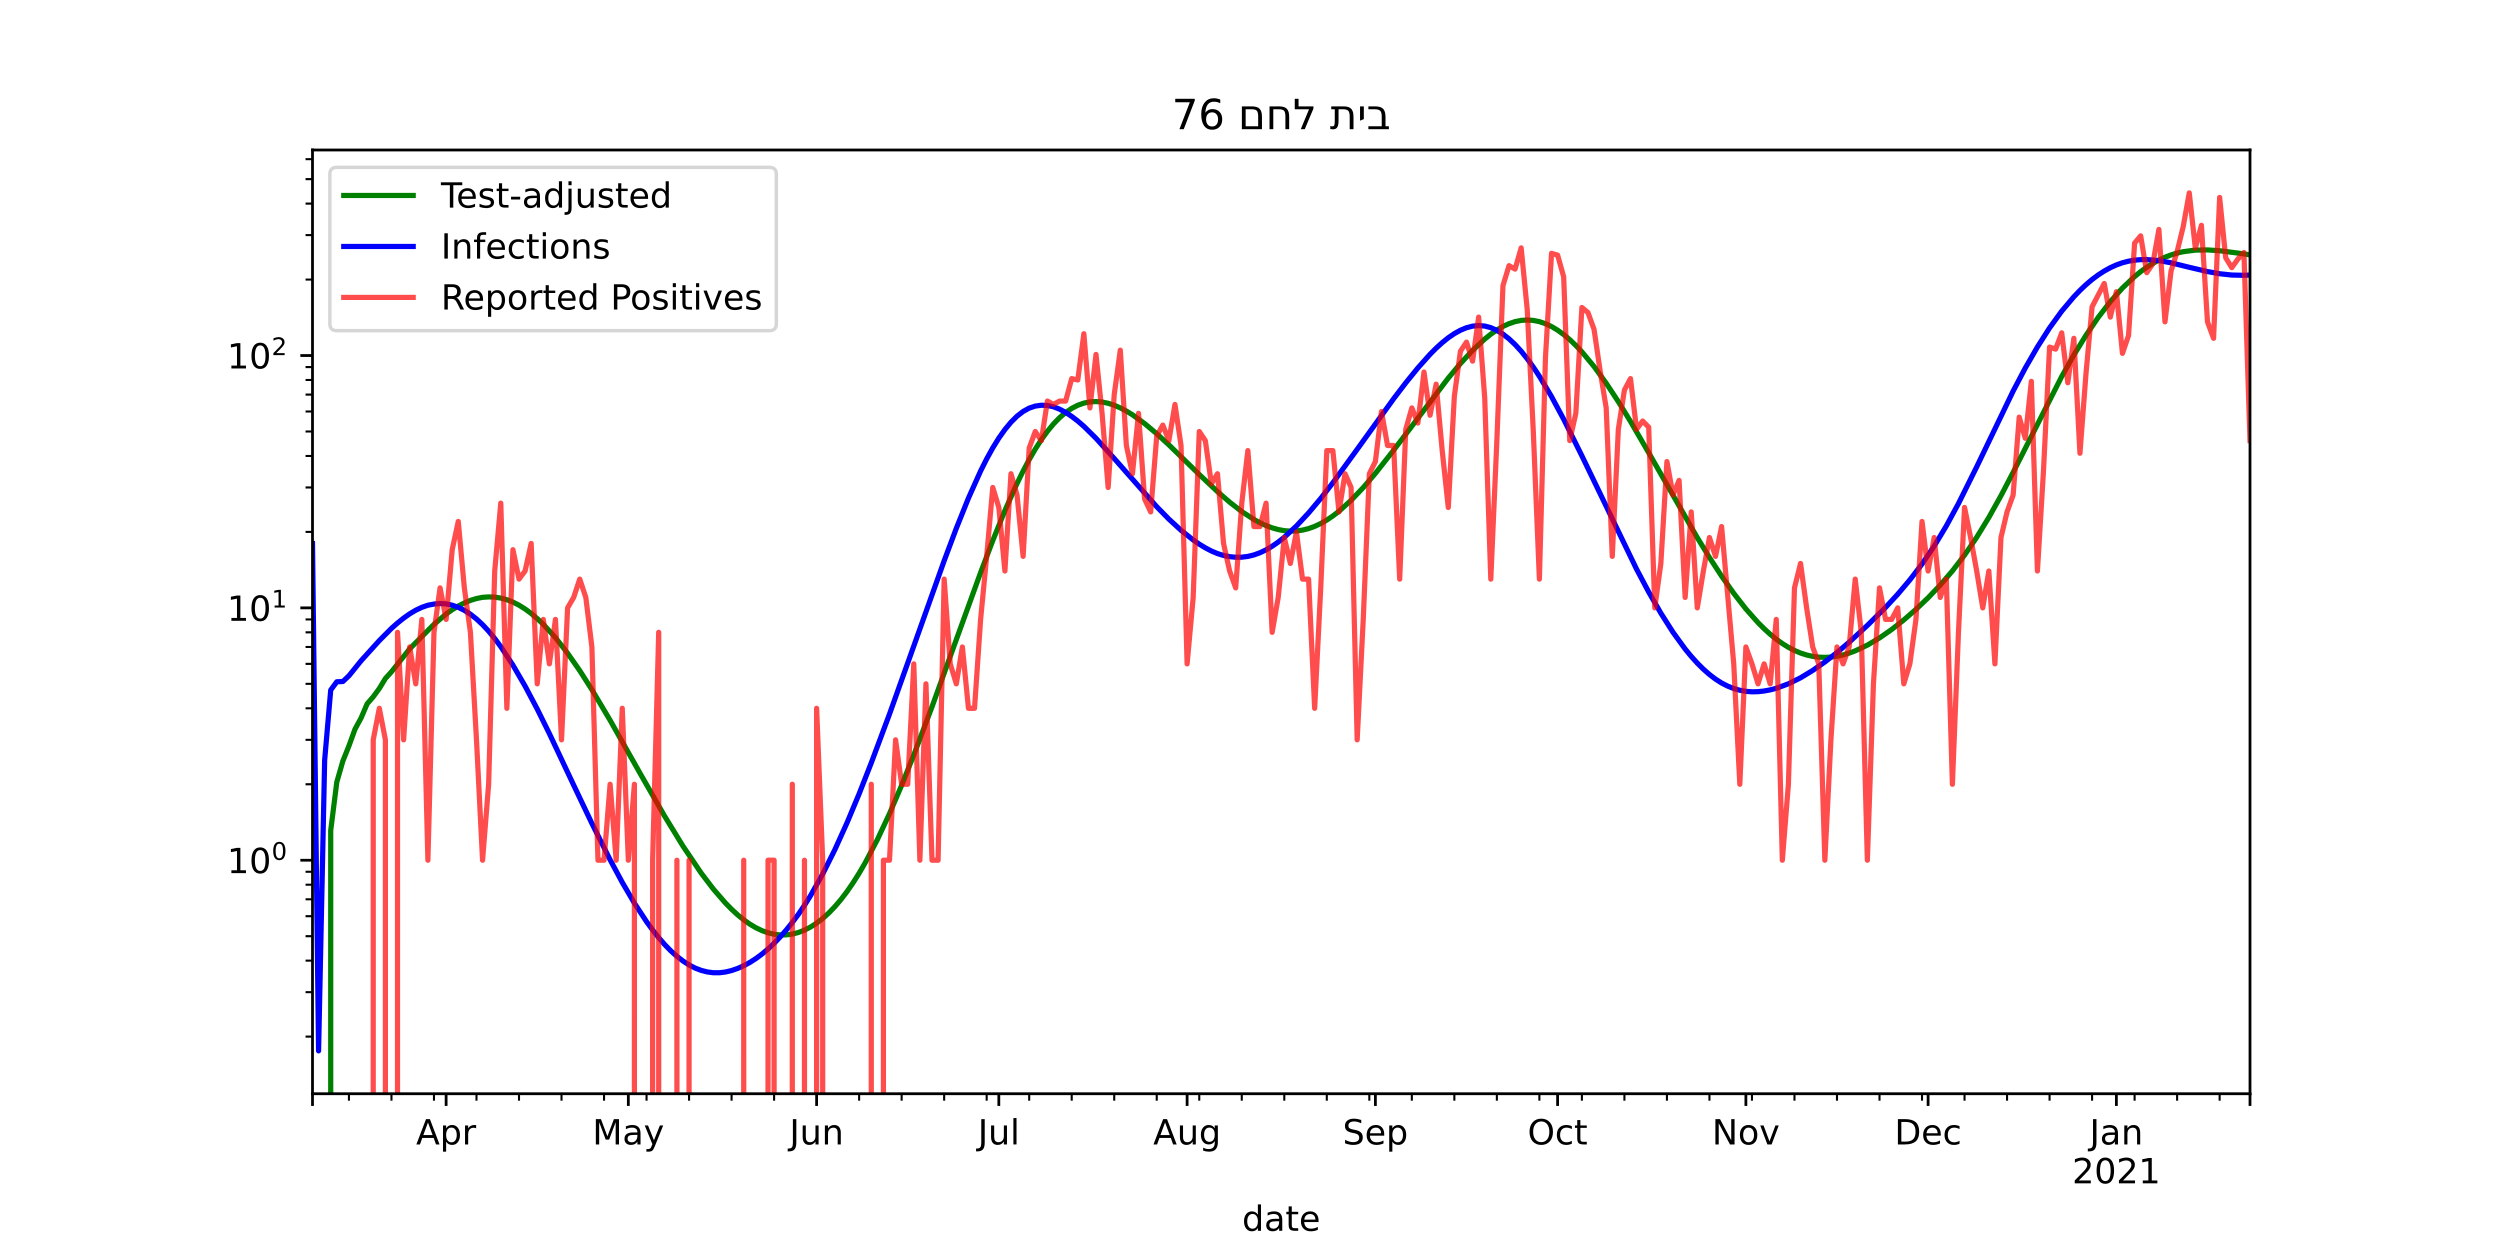 <?xml version="1.0" encoding="utf-8" standalone="no"?>
<!DOCTYPE svg PUBLIC "-//W3C//DTD SVG 1.1//EN"
  "http://www.w3.org/Graphics/SVG/1.1/DTD/svg11.dtd">
<!-- Created with matplotlib (https://matplotlib.org/) -->
<svg height="360pt" version="1.1" viewBox="0 0 720 360" width="720pt" xmlns="http://www.w3.org/2000/svg" xmlns:xlink="http://www.w3.org/1999/xlink">
 <defs>
  <style type="text/css">*{stroke-linecap:butt;stroke-linejoin:round;}</style>
 </defs>
 <g id="figure_1">
  <g id="patch_1">
   <path d="M 0 360 
L 720 360 
L 720 0 
L 0 0 
z
" style="fill:#ffffff;"/>
  </g>
  <g id="axes_1">
   <g id="patch_2">
    <path d="M 90 315 
L 648 315 
L 648 43.2 
L 90 43.2 
z
" style="fill:#ffffff;"/>
   </g>
   <g id="matplotlib.axis_1">
    <g id="xtick_1">
     <g id="line2d_1">
      <defs>
       <path d="M 0 0 
L 0 3.5 
" id="ma2917b83ad" style="stroke:#000000;stroke-width:0.8;"/>
      </defs>
      <g>
       <use style="stroke:#000000;stroke-width:0.8;" x="90" xlink:href="#ma2917b83ad" y="315"/>
      </g>
     </g>
    </g>
    <g id="xtick_2">
     <g id="line2d_2">
      <g>
       <use style="stroke:#000000;stroke-width:0.8;" x="128.483" xlink:href="#ma2917b83ad" y="315"/>
      </g>
     </g>
     <g id="text_1">
      <!-- Apr -->
      <g transform="translate(119.833 329.598)scale(0.1 -0.1)">
       <defs>
        <path d="M 34.188 63.188 
L 20.797 26.906 
L 47.609 26.906 
z
M 28.609 72.906 
L 39.797 72.906 
L 67.578 0 
L 57.328 0 
L 50.688 18.703 
L 17.828 18.703 
L 11.188 0 
L 0.781 0 
z
" id="DejaVuSans-65"/>
        <path d="M 18.109 8.203 
L 18.109 -20.797 
L 9.078 -20.797 
L 9.078 54.688 
L 18.109 54.688 
L 18.109 46.391 
Q 20.953 51.266 25.266 53.625 
Q 29.594 56 35.594 56 
Q 45.562 56 51.781 48.094 
Q 58.016 40.188 58.016 27.297 
Q 58.016 14.406 51.781 6.484 
Q 45.562 -1.422 35.594 -1.422 
Q 29.594 -1.422 25.266 0.953 
Q 20.953 3.328 18.109 8.203 
z
M 48.688 27.297 
Q 48.688 37.203 44.609 42.844 
Q 40.531 48.484 33.406 48.484 
Q 26.266 48.484 22.188 42.844 
Q 18.109 37.203 18.109 27.297 
Q 18.109 17.391 22.188 11.75 
Q 26.266 6.109 33.406 6.109 
Q 40.531 6.109 44.609 11.75 
Q 48.688 17.391 48.688 27.297 
z
" id="DejaVuSans-112"/>
        <path d="M 41.109 46.297 
Q 39.594 47.172 37.812 47.578 
Q 36.031 48 33.891 48 
Q 26.266 48 22.188 43.047 
Q 18.109 38.094 18.109 28.812 
L 18.109 0 
L 9.078 0 
L 9.078 54.688 
L 18.109 54.688 
L 18.109 46.188 
Q 20.953 51.172 25.484 53.578 
Q 30.031 56 36.531 56 
Q 37.453 56 38.578 55.875 
Q 39.703 55.766 41.062 55.516 
z
" id="DejaVuSans-114"/>
       </defs>
       <use xlink:href="#DejaVuSans-65"/>
       <use x="68.408" xlink:href="#DejaVuSans-112"/>
       <use x="131.885" xlink:href="#DejaVuSans-114"/>
      </g>
     </g>
    </g>
    <g id="xtick_3">
     <g id="line2d_3">
      <g>
       <use style="stroke:#000000;stroke-width:0.8;" x="180.959" xlink:href="#ma2917b83ad" y="315"/>
      </g>
     </g>
     <g id="text_2">
      <!-- May -->
      <g transform="translate(170.622 329.598)scale(0.1 -0.1)">
       <defs>
        <path d="M 9.812 72.906 
L 24.516 72.906 
L 43.109 23.297 
L 61.812 72.906 
L 76.516 72.906 
L 76.516 0 
L 66.891 0 
L 66.891 64.016 
L 48.094 14.016 
L 38.188 14.016 
L 19.391 64.016 
L 19.391 0 
L 9.812 0 
z
" id="DejaVuSans-77"/>
        <path d="M 34.281 27.484 
Q 23.391 27.484 19.188 25 
Q 14.984 22.516 14.984 16.5 
Q 14.984 11.719 18.141 8.906 
Q 21.297 6.109 26.703 6.109 
Q 34.188 6.109 38.703 11.406 
Q 43.219 16.703 43.219 25.484 
L 43.219 27.484 
z
M 52.203 31.203 
L 52.203 0 
L 43.219 0 
L 43.219 8.297 
Q 40.141 3.328 35.547 0.953 
Q 30.953 -1.422 24.312 -1.422 
Q 15.922 -1.422 10.953 3.297 
Q 6 8.016 6 15.922 
Q 6 25.141 12.172 29.828 
Q 18.359 34.516 30.609 34.516 
L 43.219 34.516 
L 43.219 35.406 
Q 43.219 41.609 39.141 45 
Q 35.062 48.391 27.688 48.391 
Q 23 48.391 18.547 47.266 
Q 14.109 46.141 10.016 43.891 
L 10.016 52.203 
Q 14.938 54.109 19.578 55.047 
Q 24.219 56 28.609 56 
Q 40.484 56 46.344 49.844 
Q 52.203 43.703 52.203 31.203 
z
" id="DejaVuSans-97"/>
        <path d="M 32.172 -5.078 
Q 28.375 -14.844 24.75 -17.812 
Q 21.141 -20.797 15.094 -20.797 
L 7.906 -20.797 
L 7.906 -13.281 
L 13.188 -13.281 
Q 16.891 -13.281 18.938 -11.516 
Q 21 -9.766 23.484 -3.219 
L 25.094 0.875 
L 2.984 54.688 
L 12.5 54.688 
L 29.594 11.922 
L 46.688 54.688 
L 56.203 54.688 
z
" id="DejaVuSans-121"/>
       </defs>
       <use xlink:href="#DejaVuSans-77"/>
       <use x="86.279" xlink:href="#DejaVuSans-97"/>
       <use x="147.559" xlink:href="#DejaVuSans-121"/>
      </g>
     </g>
    </g>
    <g id="xtick_4">
     <g id="line2d_4">
      <g>
       <use style="stroke:#000000;stroke-width:0.8;" x="235.185" xlink:href="#ma2917b83ad" y="315"/>
      </g>
     </g>
     <g id="text_3">
      <!-- Jun -->
      <g transform="translate(227.372 329.598)scale(0.1 -0.1)">
       <defs>
        <path d="M 9.812 72.906 
L 19.672 72.906 
L 19.672 5.078 
Q 19.672 -8.109 14.672 -14.062 
Q 9.672 -20.016 -1.422 -20.016 
L -5.172 -20.016 
L -5.172 -11.719 
L -2.094 -11.719 
Q 4.438 -11.719 7.125 -8.047 
Q 9.812 -4.391 9.812 5.078 
z
" id="DejaVuSans-74"/>
        <path d="M 8.5 21.578 
L 8.5 54.688 
L 17.484 54.688 
L 17.484 21.922 
Q 17.484 14.156 20.5 10.266 
Q 23.531 6.391 29.594 6.391 
Q 36.859 6.391 41.078 11.031 
Q 45.312 15.672 45.312 23.688 
L 45.312 54.688 
L 54.297 54.688 
L 54.297 0 
L 45.312 0 
L 45.312 8.406 
Q 42.047 3.422 37.719 1 
Q 33.406 -1.422 27.688 -1.422 
Q 18.266 -1.422 13.375 4.438 
Q 8.5 10.297 8.5 21.578 
z
M 31.109 56 
z
" id="DejaVuSans-117"/>
        <path d="M 54.891 33.016 
L 54.891 0 
L 45.906 0 
L 45.906 32.719 
Q 45.906 40.484 42.875 44.328 
Q 39.844 48.188 33.797 48.188 
Q 26.516 48.188 22.312 43.547 
Q 18.109 38.922 18.109 30.906 
L 18.109 0 
L 9.078 0 
L 9.078 54.688 
L 18.109 54.688 
L 18.109 46.188 
Q 21.344 51.125 25.703 53.562 
Q 30.078 56 35.797 56 
Q 45.219 56 50.047 50.172 
Q 54.891 44.344 54.891 33.016 
z
" id="DejaVuSans-110"/>
       </defs>
       <use xlink:href="#DejaVuSans-74"/>
       <use x="29.492" xlink:href="#DejaVuSans-117"/>
       <use x="92.871" xlink:href="#DejaVuSans-110"/>
      </g>
     </g>
    </g>
    <g id="xtick_5">
     <g id="line2d_5">
      <g>
       <use style="stroke:#000000;stroke-width:0.8;" x="287.661" xlink:href="#ma2917b83ad" y="315"/>
      </g>
     </g>
     <g id="text_4">
      <!-- Jul -->
      <g transform="translate(281.629 329.598)scale(0.1 -0.1)">
       <defs>
        <path d="M 9.422 75.984 
L 18.406 75.984 
L 18.406 0 
L 9.422 0 
z
" id="DejaVuSans-108"/>
       </defs>
       <use xlink:href="#DejaVuSans-74"/>
       <use x="29.492" xlink:href="#DejaVuSans-117"/>
       <use x="92.871" xlink:href="#DejaVuSans-108"/>
      </g>
     </g>
    </g>
    <g id="xtick_6">
     <g id="line2d_6">
      <g>
       <use style="stroke:#000000;stroke-width:0.8;" x="341.887" xlink:href="#ma2917b83ad" y="315"/>
      </g>
     </g>
     <g id="text_5">
      <!-- Aug -->
      <g transform="translate(332.124 329.598)scale(0.1 -0.1)">
       <defs>
        <path d="M 45.406 27.984 
Q 45.406 37.75 41.375 43.109 
Q 37.359 48.484 30.078 48.484 
Q 22.859 48.484 18.828 43.109 
Q 14.797 37.75 14.797 27.984 
Q 14.797 18.266 18.828 12.891 
Q 22.859 7.516 30.078 7.516 
Q 37.359 7.516 41.375 12.891 
Q 45.406 18.266 45.406 27.984 
z
M 54.391 6.781 
Q 54.391 -7.172 48.188 -13.984 
Q 42 -20.797 29.203 -20.797 
Q 24.469 -20.797 20.266 -20.094 
Q 16.062 -19.391 12.109 -17.922 
L 12.109 -9.188 
Q 16.062 -11.328 19.922 -12.344 
Q 23.781 -13.375 27.781 -13.375 
Q 36.625 -13.375 41.016 -8.766 
Q 45.406 -4.156 45.406 5.172 
L 45.406 9.625 
Q 42.625 4.781 38.281 2.391 
Q 33.938 0 27.875 0 
Q 17.828 0 11.672 7.656 
Q 5.516 15.328 5.516 27.984 
Q 5.516 40.672 11.672 48.328 
Q 17.828 56 27.875 56 
Q 33.938 56 38.281 53.609 
Q 42.625 51.219 45.406 46.391 
L 45.406 54.688 
L 54.391 54.688 
z
" id="DejaVuSans-103"/>
       </defs>
       <use xlink:href="#DejaVuSans-65"/>
       <use x="68.408" xlink:href="#DejaVuSans-117"/>
       <use x="131.787" xlink:href="#DejaVuSans-103"/>
      </g>
     </g>
    </g>
    <g id="xtick_7">
     <g id="line2d_7">
      <g>
       <use style="stroke:#000000;stroke-width:0.8;" x="396.113" xlink:href="#ma2917b83ad" y="315"/>
      </g>
     </g>
     <g id="text_6">
      <!-- Sep -->
      <g transform="translate(386.688 329.598)scale(0.1 -0.1)">
       <defs>
        <path d="M 53.516 70.516 
L 53.516 60.891 
Q 47.906 63.578 42.922 64.891 
Q 37.938 66.219 33.297 66.219 
Q 25.25 66.219 20.875 63.094 
Q 16.5 59.969 16.5 54.203 
Q 16.5 49.359 19.406 46.891 
Q 22.312 44.438 30.422 42.922 
L 36.375 41.703 
Q 47.406 39.594 52.656 34.297 
Q 57.906 29 57.906 20.125 
Q 57.906 9.516 50.797 4.047 
Q 43.703 -1.422 29.984 -1.422 
Q 24.812 -1.422 18.969 -0.25 
Q 13.141 0.922 6.891 3.219 
L 6.891 13.375 
Q 12.891 10.016 18.656 8.297 
Q 24.422 6.594 29.984 6.594 
Q 38.422 6.594 43.016 9.906 
Q 47.609 13.234 47.609 19.391 
Q 47.609 24.75 44.312 27.781 
Q 41.016 30.812 33.5 32.328 
L 27.484 33.5 
Q 16.453 35.688 11.516 40.375 
Q 6.594 45.062 6.594 53.422 
Q 6.594 63.094 13.406 68.656 
Q 20.219 74.219 32.172 74.219 
Q 37.312 74.219 42.625 73.281 
Q 47.953 72.359 53.516 70.516 
z
" id="DejaVuSans-83"/>
        <path d="M 56.203 29.594 
L 56.203 25.203 
L 14.891 25.203 
Q 15.484 15.922 20.484 11.062 
Q 25.484 6.203 34.422 6.203 
Q 39.594 6.203 44.453 7.469 
Q 49.312 8.734 54.109 11.281 
L 54.109 2.781 
Q 49.266 0.734 44.188 -0.344 
Q 39.109 -1.422 33.891 -1.422 
Q 20.797 -1.422 13.156 6.188 
Q 5.516 13.812 5.516 26.812 
Q 5.516 40.234 12.766 48.109 
Q 20.016 56 32.328 56 
Q 43.359 56 49.781 48.891 
Q 56.203 41.797 56.203 29.594 
z
M 47.219 32.234 
Q 47.125 39.594 43.094 43.984 
Q 39.062 48.391 32.422 48.391 
Q 24.906 48.391 20.391 44.141 
Q 15.875 39.891 15.188 32.172 
z
" id="DejaVuSans-101"/>
       </defs>
       <use xlink:href="#DejaVuSans-83"/>
       <use x="63.477" xlink:href="#DejaVuSans-101"/>
       <use x="125" xlink:href="#DejaVuSans-112"/>
      </g>
     </g>
    </g>
    <g id="xtick_8">
     <g id="line2d_8">
      <g>
       <use style="stroke:#000000;stroke-width:0.8;" x="448.589" xlink:href="#ma2917b83ad" y="315"/>
      </g>
     </g>
     <g id="text_7">
      <!-- Oct -->
      <g transform="translate(439.944 329.598)scale(0.1 -0.1)">
       <defs>
        <path d="M 39.406 66.219 
Q 28.656 66.219 22.328 58.203 
Q 16.016 50.203 16.016 36.375 
Q 16.016 22.609 22.328 14.594 
Q 28.656 6.594 39.406 6.594 
Q 50.141 6.594 56.422 14.594 
Q 62.703 22.609 62.703 36.375 
Q 62.703 50.203 56.422 58.203 
Q 50.141 66.219 39.406 66.219 
z
M 39.406 74.219 
Q 54.734 74.219 63.906 63.938 
Q 73.094 53.656 73.094 36.375 
Q 73.094 19.141 63.906 8.859 
Q 54.734 -1.422 39.406 -1.422 
Q 24.031 -1.422 14.812 8.828 
Q 5.609 19.094 5.609 36.375 
Q 5.609 53.656 14.812 63.938 
Q 24.031 74.219 39.406 74.219 
z
" id="DejaVuSans-79"/>
        <path d="M 48.781 52.594 
L 48.781 44.188 
Q 44.969 46.297 41.141 47.344 
Q 37.312 48.391 33.406 48.391 
Q 24.656 48.391 19.812 42.844 
Q 14.984 37.312 14.984 27.297 
Q 14.984 17.281 19.812 11.734 
Q 24.656 6.203 33.406 6.203 
Q 37.312 6.203 41.141 7.25 
Q 44.969 8.297 48.781 10.406 
L 48.781 2.094 
Q 45.016 0.344 40.984 -0.531 
Q 36.969 -1.422 32.422 -1.422 
Q 20.062 -1.422 12.781 6.344 
Q 5.516 14.109 5.516 27.297 
Q 5.516 40.672 12.859 48.328 
Q 20.219 56 33.016 56 
Q 37.156 56 41.109 55.141 
Q 45.062 54.297 48.781 52.594 
z
" id="DejaVuSans-99"/>
        <path d="M 18.312 70.219 
L 18.312 54.688 
L 36.812 54.688 
L 36.812 47.703 
L 18.312 47.703 
L 18.312 18.016 
Q 18.312 11.328 20.141 9.422 
Q 21.969 7.516 27.594 7.516 
L 36.812 7.516 
L 36.812 0 
L 27.594 0 
Q 17.188 0 13.234 3.875 
Q 9.281 7.766 9.281 18.016 
L 9.281 47.703 
L 2.688 47.703 
L 2.688 54.688 
L 9.281 54.688 
L 9.281 70.219 
z
" id="DejaVuSans-116"/>
       </defs>
       <use xlink:href="#DejaVuSans-79"/>
       <use x="78.711" xlink:href="#DejaVuSans-99"/>
       <use x="133.691" xlink:href="#DejaVuSans-116"/>
      </g>
     </g>
    </g>
    <g id="xtick_9">
     <g id="line2d_9">
      <g>
       <use style="stroke:#000000;stroke-width:0.8;" x="502.815" xlink:href="#ma2917b83ad" y="315"/>
      </g>
     </g>
     <g id="text_8">
      <!-- Nov -->
      <g transform="translate(493.056 329.598)scale(0.1 -0.1)">
       <defs>
        <path d="M 9.812 72.906 
L 23.094 72.906 
L 55.422 11.922 
L 55.422 72.906 
L 64.984 72.906 
L 64.984 0 
L 51.703 0 
L 19.391 60.984 
L 19.391 0 
L 9.812 0 
z
" id="DejaVuSans-78"/>
        <path d="M 30.609 48.391 
Q 23.391 48.391 19.188 42.75 
Q 14.984 37.109 14.984 27.297 
Q 14.984 17.484 19.156 11.844 
Q 23.344 6.203 30.609 6.203 
Q 37.797 6.203 41.984 11.859 
Q 46.188 17.531 46.188 27.297 
Q 46.188 37.016 41.984 42.703 
Q 37.797 48.391 30.609 48.391 
z
M 30.609 56 
Q 42.328 56 49.016 48.375 
Q 55.719 40.766 55.719 27.297 
Q 55.719 13.875 49.016 6.219 
Q 42.328 -1.422 30.609 -1.422 
Q 18.844 -1.422 12.172 6.219 
Q 5.516 13.875 5.516 27.297 
Q 5.516 40.766 12.172 48.375 
Q 18.844 56 30.609 56 
z
" id="DejaVuSans-111"/>
        <path d="M 2.984 54.688 
L 12.5 54.688 
L 29.594 8.797 
L 46.688 54.688 
L 56.203 54.688 
L 35.688 0 
L 23.484 0 
z
" id="DejaVuSans-118"/>
       </defs>
       <use xlink:href="#DejaVuSans-78"/>
       <use x="74.805" xlink:href="#DejaVuSans-111"/>
       <use x="135.986" xlink:href="#DejaVuSans-118"/>
      </g>
     </g>
    </g>
    <g id="xtick_10">
     <g id="line2d_10">
      <g>
       <use style="stroke:#000000;stroke-width:0.8;" x="555.292" xlink:href="#ma2917b83ad" y="315"/>
      </g>
     </g>
     <g id="text_9">
      <!-- Dec -->
      <g transform="translate(545.616 329.598)scale(0.1 -0.1)">
       <defs>
        <path d="M 19.672 64.797 
L 19.672 8.109 
L 31.594 8.109 
Q 46.688 8.109 53.688 14.938 
Q 60.688 21.781 60.688 36.531 
Q 60.688 51.172 53.688 57.984 
Q 46.688 64.797 31.594 64.797 
z
M 9.812 72.906 
L 30.078 72.906 
Q 51.266 72.906 61.172 64.094 
Q 71.094 55.281 71.094 36.531 
Q 71.094 17.672 61.125 8.828 
Q 51.172 0 30.078 0 
L 9.812 0 
z
" id="DejaVuSans-68"/>
       </defs>
       <use xlink:href="#DejaVuSans-68"/>
       <use x="77.002" xlink:href="#DejaVuSans-101"/>
       <use x="138.525" xlink:href="#DejaVuSans-99"/>
      </g>
     </g>
    </g>
    <g id="xtick_11">
     <g id="line2d_11">
      <g>
       <use style="stroke:#000000;stroke-width:0.8;" x="609.517" xlink:href="#ma2917b83ad" y="315"/>
      </g>
     </g>
     <g id="text_10">
      <!-- Jan -->
      <g transform="translate(601.809 329.598)scale(0.1 -0.1)">
       <use xlink:href="#DejaVuSans-74"/>
       <use x="29.492" xlink:href="#DejaVuSans-97"/>
       <use x="90.771" xlink:href="#DejaVuSans-110"/>
      </g>
      <!-- 2021 -->
      <g transform="translate(596.792 340.796)scale(0.1 -0.1)">
       <defs>
        <path d="M 19.188 8.297 
L 53.609 8.297 
L 53.609 0 
L 7.328 0 
L 7.328 8.297 
Q 12.938 14.109 22.625 23.891 
Q 32.328 33.688 34.812 36.531 
Q 39.547 41.844 41.422 45.531 
Q 43.312 49.219 43.312 52.781 
Q 43.312 58.594 39.234 62.25 
Q 35.156 65.922 28.609 65.922 
Q 23.969 65.922 18.812 64.312 
Q 13.672 62.703 7.812 59.422 
L 7.812 69.391 
Q 13.766 71.781 18.938 73 
Q 24.125 74.219 28.422 74.219 
Q 39.75 74.219 46.484 68.547 
Q 53.219 62.891 53.219 53.422 
Q 53.219 48.922 51.531 44.891 
Q 49.859 40.875 45.406 35.406 
Q 44.188 33.984 37.641 27.219 
Q 31.109 20.453 19.188 8.297 
z
" id="DejaVuSans-50"/>
        <path d="M 31.781 66.406 
Q 24.172 66.406 20.328 58.906 
Q 16.5 51.422 16.5 36.375 
Q 16.5 21.391 20.328 13.891 
Q 24.172 6.391 31.781 6.391 
Q 39.453 6.391 43.281 13.891 
Q 47.125 21.391 47.125 36.375 
Q 47.125 51.422 43.281 58.906 
Q 39.453 66.406 31.781 66.406 
z
M 31.781 74.219 
Q 44.047 74.219 50.516 64.516 
Q 56.984 54.828 56.984 36.375 
Q 56.984 17.969 50.516 8.266 
Q 44.047 -1.422 31.781 -1.422 
Q 19.531 -1.422 13.062 8.266 
Q 6.594 17.969 6.594 36.375 
Q 6.594 54.828 13.062 64.516 
Q 19.531 74.219 31.781 74.219 
z
" id="DejaVuSans-48"/>
        <path d="M 12.406 8.297 
L 28.516 8.297 
L 28.516 63.922 
L 10.984 60.406 
L 10.984 69.391 
L 28.422 72.906 
L 38.281 72.906 
L 38.281 8.297 
L 54.391 8.297 
L 54.391 0 
L 12.406 0 
z
" id="DejaVuSans-49"/>
       </defs>
       <use xlink:href="#DejaVuSans-50"/>
       <use x="63.623" xlink:href="#DejaVuSans-48"/>
       <use x="127.246" xlink:href="#DejaVuSans-50"/>
       <use x="190.869" xlink:href="#DejaVuSans-49"/>
      </g>
     </g>
    </g>
    <g id="xtick_12">
     <g id="line2d_12">
      <g>
       <use style="stroke:#000000;stroke-width:0.8;" x="648" xlink:href="#ma2917b83ad" y="315"/>
      </g>
     </g>
    </g>
    <g id="xtick_13">
     <g id="line2d_13">
      <defs>
       <path d="M 0 0 
L 0 2 
" id="m9c48a18f31" style="stroke:#000000;stroke-width:0.6;"/>
      </defs>
      <g>
       <use style="stroke:#000000;stroke-width:0.6;" x="100.495" xlink:href="#m9c48a18f31" y="315"/>
      </g>
     </g>
    </g>
    <g id="xtick_14">
     <g id="line2d_14">
      <g>
       <use style="stroke:#000000;stroke-width:0.6;" x="112.74" xlink:href="#m9c48a18f31" y="315"/>
      </g>
     </g>
    </g>
    <g id="xtick_15">
     <g id="line2d_15">
      <g>
       <use style="stroke:#000000;stroke-width:0.6;" x="124.984" xlink:href="#m9c48a18f31" y="315"/>
      </g>
     </g>
    </g>
    <g id="xtick_16">
     <g id="line2d_16">
      <g>
       <use style="stroke:#000000;stroke-width:0.6;" x="137.229" xlink:href="#m9c48a18f31" y="315"/>
      </g>
     </g>
    </g>
    <g id="xtick_17">
     <g id="line2d_17">
      <g>
       <use style="stroke:#000000;stroke-width:0.6;" x="149.473" xlink:href="#m9c48a18f31" y="315"/>
      </g>
     </g>
    </g>
    <g id="xtick_18">
     <g id="line2d_18">
      <g>
       <use style="stroke:#000000;stroke-width:0.6;" x="161.718" xlink:href="#m9c48a18f31" y="315"/>
      </g>
     </g>
    </g>
    <g id="xtick_19">
     <g id="line2d_19">
      <g>
       <use style="stroke:#000000;stroke-width:0.6;" x="173.962" xlink:href="#m9c48a18f31" y="315"/>
      </g>
     </g>
    </g>
    <g id="xtick_20">
     <g id="line2d_20">
      <g>
       <use style="stroke:#000000;stroke-width:0.6;" x="186.207" xlink:href="#m9c48a18f31" y="315"/>
      </g>
     </g>
    </g>
    <g id="xtick_21">
     <g id="line2d_21">
      <g>
       <use style="stroke:#000000;stroke-width:0.6;" x="198.451" xlink:href="#m9c48a18f31" y="315"/>
      </g>
     </g>
    </g>
    <g id="xtick_22">
     <g id="line2d_22">
      <g>
       <use style="stroke:#000000;stroke-width:0.6;" x="210.696" xlink:href="#m9c48a18f31" y="315"/>
      </g>
     </g>
    </g>
    <g id="xtick_23">
     <g id="line2d_23">
      <g>
       <use style="stroke:#000000;stroke-width:0.6;" x="222.94" xlink:href="#m9c48a18f31" y="315"/>
      </g>
     </g>
    </g>
    <g id="xtick_24">
     <g id="line2d_24">
      <g>
       <use style="stroke:#000000;stroke-width:0.6;" x="247.429" xlink:href="#m9c48a18f31" y="315"/>
      </g>
     </g>
    </g>
    <g id="xtick_25">
     <g id="line2d_25">
      <g>
       <use style="stroke:#000000;stroke-width:0.6;" x="259.674" xlink:href="#m9c48a18f31" y="315"/>
      </g>
     </g>
    </g>
    <g id="xtick_26">
     <g id="line2d_26">
      <g>
       <use style="stroke:#000000;stroke-width:0.6;" x="271.918" xlink:href="#m9c48a18f31" y="315"/>
      </g>
     </g>
    </g>
    <g id="xtick_27">
     <g id="line2d_27">
      <g>
       <use style="stroke:#000000;stroke-width:0.6;" x="284.163" xlink:href="#m9c48a18f31" y="315"/>
      </g>
     </g>
    </g>
    <g id="xtick_28">
     <g id="line2d_28">
      <g>
       <use style="stroke:#000000;stroke-width:0.6;" x="296.408" xlink:href="#m9c48a18f31" y="315"/>
      </g>
     </g>
    </g>
    <g id="xtick_29">
     <g id="line2d_29">
      <g>
       <use style="stroke:#000000;stroke-width:0.6;" x="308.652" xlink:href="#m9c48a18f31" y="315"/>
      </g>
     </g>
    </g>
    <g id="xtick_30">
     <g id="line2d_30">
      <g>
       <use style="stroke:#000000;stroke-width:0.6;" x="320.897" xlink:href="#m9c48a18f31" y="315"/>
      </g>
     </g>
    </g>
    <g id="xtick_31">
     <g id="line2d_31">
      <g>
       <use style="stroke:#000000;stroke-width:0.6;" x="333.141" xlink:href="#m9c48a18f31" y="315"/>
      </g>
     </g>
    </g>
    <g id="xtick_32">
     <g id="line2d_32">
      <g>
       <use style="stroke:#000000;stroke-width:0.6;" x="345.386" xlink:href="#m9c48a18f31" y="315"/>
      </g>
     </g>
    </g>
    <g id="xtick_33">
     <g id="line2d_33">
      <g>
       <use style="stroke:#000000;stroke-width:0.6;" x="357.63" xlink:href="#m9c48a18f31" y="315"/>
      </g>
     </g>
    </g>
    <g id="xtick_34">
     <g id="line2d_34">
      <g>
       <use style="stroke:#000000;stroke-width:0.6;" x="369.875" xlink:href="#m9c48a18f31" y="315"/>
      </g>
     </g>
    </g>
    <g id="xtick_35">
     <g id="line2d_35">
      <g>
       <use style="stroke:#000000;stroke-width:0.6;" x="382.119" xlink:href="#m9c48a18f31" y="315"/>
      </g>
     </g>
    </g>
    <g id="xtick_36">
     <g id="line2d_36">
      <g>
       <use style="stroke:#000000;stroke-width:0.6;" x="394.364" xlink:href="#m9c48a18f31" y="315"/>
      </g>
     </g>
    </g>
    <g id="xtick_37">
     <g id="line2d_37">
      <g>
       <use style="stroke:#000000;stroke-width:0.6;" x="406.608" xlink:href="#m9c48a18f31" y="315"/>
      </g>
     </g>
    </g>
    <g id="xtick_38">
     <g id="line2d_38">
      <g>
       <use style="stroke:#000000;stroke-width:0.6;" x="418.853" xlink:href="#m9c48a18f31" y="315"/>
      </g>
     </g>
    </g>
    <g id="xtick_39">
     <g id="line2d_39">
      <g>
       <use style="stroke:#000000;stroke-width:0.6;" x="431.097" xlink:href="#m9c48a18f31" y="315"/>
      </g>
     </g>
    </g>
    <g id="xtick_40">
     <g id="line2d_40">
      <g>
       <use style="stroke:#000000;stroke-width:0.6;" x="443.342" xlink:href="#m9c48a18f31" y="315"/>
      </g>
     </g>
    </g>
    <g id="xtick_41">
     <g id="line2d_41">
      <g>
       <use style="stroke:#000000;stroke-width:0.6;" x="455.586" xlink:href="#m9c48a18f31" y="315"/>
      </g>
     </g>
    </g>
    <g id="xtick_42">
     <g id="line2d_42">
      <g>
       <use style="stroke:#000000;stroke-width:0.6;" x="467.831" xlink:href="#m9c48a18f31" y="315"/>
      </g>
     </g>
    </g>
    <g id="xtick_43">
     <g id="line2d_43">
      <g>
       <use style="stroke:#000000;stroke-width:0.6;" x="480.075" xlink:href="#m9c48a18f31" y="315"/>
      </g>
     </g>
    </g>
    <g id="xtick_44">
     <g id="line2d_44">
      <g>
       <use style="stroke:#000000;stroke-width:0.6;" x="492.32" xlink:href="#m9c48a18f31" y="315"/>
      </g>
     </g>
    </g>
    <g id="xtick_45">
     <g id="line2d_45">
      <g>
       <use style="stroke:#000000;stroke-width:0.6;" x="504.564" xlink:href="#m9c48a18f31" y="315"/>
      </g>
     </g>
    </g>
    <g id="xtick_46">
     <g id="line2d_46">
      <g>
       <use style="stroke:#000000;stroke-width:0.6;" x="516.809" xlink:href="#m9c48a18f31" y="315"/>
      </g>
     </g>
    </g>
    <g id="xtick_47">
     <g id="line2d_47">
      <g>
       <use style="stroke:#000000;stroke-width:0.6;" x="529.053" xlink:href="#m9c48a18f31" y="315"/>
      </g>
     </g>
    </g>
    <g id="xtick_48">
     <g id="line2d_48">
      <g>
       <use style="stroke:#000000;stroke-width:0.6;" x="541.298" xlink:href="#m9c48a18f31" y="315"/>
      </g>
     </g>
    </g>
    <g id="xtick_49">
     <g id="line2d_49">
      <g>
       <use style="stroke:#000000;stroke-width:0.6;" x="553.542" xlink:href="#m9c48a18f31" y="315"/>
      </g>
     </g>
    </g>
    <g id="xtick_50">
     <g id="line2d_50">
      <g>
       <use style="stroke:#000000;stroke-width:0.6;" x="565.787" xlink:href="#m9c48a18f31" y="315"/>
      </g>
     </g>
    </g>
    <g id="xtick_51">
     <g id="line2d_51">
      <g>
       <use style="stroke:#000000;stroke-width:0.6;" x="578.031" xlink:href="#m9c48a18f31" y="315"/>
      </g>
     </g>
    </g>
    <g id="xtick_52">
     <g id="line2d_52">
      <g>
       <use style="stroke:#000000;stroke-width:0.6;" x="590.276" xlink:href="#m9c48a18f31" y="315"/>
      </g>
     </g>
    </g>
    <g id="xtick_53">
     <g id="line2d_53">
      <g>
       <use style="stroke:#000000;stroke-width:0.6;" x="602.52" xlink:href="#m9c48a18f31" y="315"/>
      </g>
     </g>
    </g>
    <g id="xtick_54">
     <g id="line2d_54">
      <g>
       <use style="stroke:#000000;stroke-width:0.6;" x="614.765" xlink:href="#m9c48a18f31" y="315"/>
      </g>
     </g>
    </g>
    <g id="xtick_55">
     <g id="line2d_55">
      <g>
       <use style="stroke:#000000;stroke-width:0.6;" x="627.009" xlink:href="#m9c48a18f31" y="315"/>
      </g>
     </g>
    </g>
    <g id="xtick_56">
     <g id="line2d_56">
      <g>
       <use style="stroke:#000000;stroke-width:0.6;" x="639.254" xlink:href="#m9c48a18f31" y="315"/>
      </g>
     </g>
    </g>
    <g id="text_11">
     <!-- date -->
     <g transform="translate(357.725 354.474)scale(0.1 -0.1)">
      <defs>
       <path d="M 45.406 46.391 
L 45.406 75.984 
L 54.391 75.984 
L 54.391 0 
L 45.406 0 
L 45.406 8.203 
Q 42.578 3.328 38.25 0.953 
Q 33.938 -1.422 27.875 -1.422 
Q 17.969 -1.422 11.734 6.484 
Q 5.516 14.406 5.516 27.297 
Q 5.516 40.188 11.734 48.094 
Q 17.969 56 27.875 56 
Q 33.938 56 38.25 53.625 
Q 42.578 51.266 45.406 46.391 
z
M 14.797 27.297 
Q 14.797 17.391 18.875 11.75 
Q 22.953 6.109 30.078 6.109 
Q 37.203 6.109 41.297 11.75 
Q 45.406 17.391 45.406 27.297 
Q 45.406 37.203 41.297 42.844 
Q 37.203 48.484 30.078 48.484 
Q 22.953 48.484 18.875 42.844 
Q 14.797 37.203 14.797 27.297 
z
" id="DejaVuSans-100"/>
      </defs>
      <use xlink:href="#DejaVuSans-100"/>
      <use x="63.477" xlink:href="#DejaVuSans-97"/>
      <use x="124.756" xlink:href="#DejaVuSans-116"/>
      <use x="163.965" xlink:href="#DejaVuSans-101"/>
     </g>
    </g>
   </g>
   <g id="matplotlib.axis_2">
    <g id="ytick_1">
     <g id="line2d_57">
      <defs>
       <path d="M 0 0 
L -3.5 0 
" id="md510e36f83" style="stroke:#000000;stroke-width:0.8;"/>
      </defs>
      <g>
       <use style="stroke:#000000;stroke-width:0.8;" x="90" xlink:href="#md510e36f83" y="247.745"/>
      </g>
     </g>
     <g id="text_12">
      <!-- $\mathdefault{10^{0}}$ -->
      <g transform="translate(65.4 251.544)scale(0.1 -0.1)">
       <use transform="translate(0 0.766)" xlink:href="#DejaVuSans-49"/>
       <use transform="translate(63.623 0.766)" xlink:href="#DejaVuSans-48"/>
       <use transform="translate(128.203 39.047)scale(0.7)" xlink:href="#DejaVuSans-48"/>
      </g>
     </g>
    </g>
    <g id="ytick_2">
     <g id="line2d_58">
      <g>
       <use style="stroke:#000000;stroke-width:0.8;" x="90" xlink:href="#md510e36f83" y="175.068"/>
      </g>
     </g>
     <g id="text_13">
      <!-- $\mathdefault{10^{1}}$ -->
      <g transform="translate(65.4 178.867)scale(0.1 -0.1)">
       <use transform="translate(0 0.684)" xlink:href="#DejaVuSans-49"/>
       <use transform="translate(63.623 0.684)" xlink:href="#DejaVuSans-48"/>
       <use transform="translate(128.203 38.966)scale(0.7)" xlink:href="#DejaVuSans-49"/>
      </g>
     </g>
    </g>
    <g id="ytick_3">
     <g id="line2d_59">
      <g>
       <use style="stroke:#000000;stroke-width:0.8;" x="90" xlink:href="#md510e36f83" y="102.391"/>
      </g>
     </g>
     <g id="text_14">
      <!-- $\mathdefault{10^{2}}$ -->
      <g transform="translate(65.4 106.19)scale(0.1 -0.1)">
       <use transform="translate(0 0.766)" xlink:href="#DejaVuSans-49"/>
       <use transform="translate(63.623 0.766)" xlink:href="#DejaVuSans-48"/>
       <use transform="translate(128.203 39.047)scale(0.7)" xlink:href="#DejaVuSans-50"/>
      </g>
     </g>
    </g>
    <g id="ytick_4">
     <g id="line2d_60">
      <defs>
       <path d="M 0 0 
L -2 0 
" id="mdae96fca52" style="stroke:#000000;stroke-width:0.6;"/>
      </defs>
      <g>
       <use style="stroke:#000000;stroke-width:0.6;" x="90" xlink:href="#mdae96fca52" y="298.544"/>
      </g>
     </g>
    </g>
    <g id="ytick_5">
     <g id="line2d_61">
      <g>
       <use style="stroke:#000000;stroke-width:0.6;" x="90" xlink:href="#mdae96fca52" y="285.746"/>
      </g>
     </g>
    </g>
    <g id="ytick_6">
     <g id="line2d_62">
      <g>
       <use style="stroke:#000000;stroke-width:0.6;" x="90" xlink:href="#mdae96fca52" y="276.666"/>
      </g>
     </g>
    </g>
    <g id="ytick_7">
     <g id="line2d_63">
      <g>
       <use style="stroke:#000000;stroke-width:0.6;" x="90" xlink:href="#mdae96fca52" y="269.623"/>
      </g>
     </g>
    </g>
    <g id="ytick_8">
     <g id="line2d_64">
      <g>
       <use style="stroke:#000000;stroke-width:0.6;" x="90" xlink:href="#mdae96fca52" y="263.868"/>
      </g>
     </g>
    </g>
    <g id="ytick_9">
     <g id="line2d_65">
      <g>
       <use style="stroke:#000000;stroke-width:0.6;" x="90" xlink:href="#mdae96fca52" y="259.003"/>
      </g>
     </g>
    </g>
    <g id="ytick_10">
     <g id="line2d_66">
      <g>
       <use style="stroke:#000000;stroke-width:0.6;" x="90" xlink:href="#mdae96fca52" y="254.788"/>
      </g>
     </g>
    </g>
    <g id="ytick_11">
     <g id="line2d_67">
      <g>
       <use style="stroke:#000000;stroke-width:0.6;" x="90" xlink:href="#mdae96fca52" y="251.071"/>
      </g>
     </g>
    </g>
    <g id="ytick_12">
     <g id="line2d_68">
      <g>
       <use style="stroke:#000000;stroke-width:0.6;" x="90" xlink:href="#mdae96fca52" y="225.867"/>
      </g>
     </g>
    </g>
    <g id="ytick_13">
     <g id="line2d_69">
      <g>
       <use style="stroke:#000000;stroke-width:0.6;" x="90" xlink:href="#mdae96fca52" y="213.069"/>
      </g>
     </g>
    </g>
    <g id="ytick_14">
     <g id="line2d_70">
      <g>
       <use style="stroke:#000000;stroke-width:0.6;" x="90" xlink:href="#mdae96fca52" y="203.989"/>
      </g>
     </g>
    </g>
    <g id="ytick_15">
     <g id="line2d_71">
      <g>
       <use style="stroke:#000000;stroke-width:0.6;" x="90" xlink:href="#mdae96fca52" y="196.946"/>
      </g>
     </g>
    </g>
    <g id="ytick_16">
     <g id="line2d_72">
      <g>
       <use style="stroke:#000000;stroke-width:0.6;" x="90" xlink:href="#mdae96fca52" y="191.191"/>
      </g>
     </g>
    </g>
    <g id="ytick_17">
     <g id="line2d_73">
      <g>
       <use style="stroke:#000000;stroke-width:0.6;" x="90" xlink:href="#mdae96fca52" y="186.326"/>
      </g>
     </g>
    </g>
    <g id="ytick_18">
     <g id="line2d_74">
      <g>
       <use style="stroke:#000000;stroke-width:0.6;" x="90" xlink:href="#mdae96fca52" y="182.111"/>
      </g>
     </g>
    </g>
    <g id="ytick_19">
     <g id="line2d_75">
      <g>
       <use style="stroke:#000000;stroke-width:0.6;" x="90" xlink:href="#mdae96fca52" y="178.393"/>
      </g>
     </g>
    </g>
    <g id="ytick_20">
     <g id="line2d_76">
      <g>
       <use style="stroke:#000000;stroke-width:0.6;" x="90" xlink:href="#mdae96fca52" y="153.19"/>
      </g>
     </g>
    </g>
    <g id="ytick_21">
     <g id="line2d_77">
      <g>
       <use style="stroke:#000000;stroke-width:0.6;" x="90" xlink:href="#mdae96fca52" y="140.392"/>
      </g>
     </g>
    </g>
    <g id="ytick_22">
     <g id="line2d_78">
      <g>
       <use style="stroke:#000000;stroke-width:0.6;" x="90" xlink:href="#mdae96fca52" y="131.312"/>
      </g>
     </g>
    </g>
    <g id="ytick_23">
     <g id="line2d_79">
      <g>
       <use style="stroke:#000000;stroke-width:0.6;" x="90" xlink:href="#mdae96fca52" y="124.269"/>
      </g>
     </g>
    </g>
    <g id="ytick_24">
     <g id="line2d_80">
      <g>
       <use style="stroke:#000000;stroke-width:0.6;" x="90" xlink:href="#mdae96fca52" y="118.514"/>
      </g>
     </g>
    </g>
    <g id="ytick_25">
     <g id="line2d_81">
      <g>
       <use style="stroke:#000000;stroke-width:0.6;" x="90" xlink:href="#mdae96fca52" y="113.648"/>
      </g>
     </g>
    </g>
    <g id="ytick_26">
     <g id="line2d_82">
      <g>
       <use style="stroke:#000000;stroke-width:0.6;" x="90" xlink:href="#mdae96fca52" y="109.434"/>
      </g>
     </g>
    </g>
    <g id="ytick_27">
     <g id="line2d_83">
      <g>
       <use style="stroke:#000000;stroke-width:0.6;" x="90" xlink:href="#mdae96fca52" y="105.716"/>
      </g>
     </g>
    </g>
    <g id="ytick_28">
     <g id="line2d_84">
      <g>
       <use style="stroke:#000000;stroke-width:0.6;" x="90" xlink:href="#mdae96fca52" y="80.513"/>
      </g>
     </g>
    </g>
    <g id="ytick_29">
     <g id="line2d_85">
      <g>
       <use style="stroke:#000000;stroke-width:0.6;" x="90" xlink:href="#mdae96fca52" y="67.715"/>
      </g>
     </g>
    </g>
    <g id="ytick_30">
     <g id="line2d_86">
      <g>
       <use style="stroke:#000000;stroke-width:0.6;" x="90" xlink:href="#mdae96fca52" y="58.635"/>
      </g>
     </g>
    </g>
    <g id="ytick_31">
     <g id="line2d_87">
      <g>
       <use style="stroke:#000000;stroke-width:0.6;" x="90" xlink:href="#mdae96fca52" y="51.591"/>
      </g>
     </g>
    </g>
    <g id="ytick_32">
     <g id="line2d_88">
      <g>
       <use style="stroke:#000000;stroke-width:0.6;" x="90" xlink:href="#mdae96fca52" y="45.837"/>
      </g>
     </g>
    </g>
   </g>
   <g id="line2d_89">
    <path clip-path="url(#pe5d0fae7f4)" d="M 95.245 361 
L 95.248 239.163 
L 96.997 225.25 
L 98.746 219.172 
L 100.495 214.807 
L 102.245 209.991 
L 103.994 206.771 
L 105.743 202.687 
L 107.492 200.677 
L 109.241 198.289 
L 110.991 195.413 
L 112.74 193.483 
L 117.987 186.873 
L 124.984 179.812 
L 128.483 176.836 
L 130.232 175.594 
L 131.981 174.545 
L 133.73 173.657 
L 135.48 172.911 
L 137.229 172.378 
L 138.978 172.03 
L 140.727 171.913 
L 142.476 171.97 
L 144.226 172.245 
L 145.975 172.713 
L 147.724 173.405 
L 149.473 174.287 
L 151.223 175.384 
L 152.972 176.67 
L 154.721 178.156 
L 156.47 179.817 
L 159.969 183.644 
L 163.467 188.135 
L 166.966 193.14 
L 170.464 198.62 
L 175.712 207.441 
L 184.458 222.929 
L 191.455 235.127 
L 196.702 243.687 
L 201.95 251.465 
L 205.448 256.05 
L 208.947 260.089 
L 210.696 261.87 
L 212.445 263.48 
L 214.194 264.908 
L 215.944 266.146 
L 217.693 267.185 
L 219.442 268.02 
L 221.191 268.646 
L 222.94 269.061 
L 224.69 269.261 
L 226.439 269.245 
L 228.188 269.011 
L 229.937 268.558 
L 231.687 267.883 
L 233.436 266.987 
L 235.185 265.868 
L 236.934 264.523 
L 238.683 262.946 
L 240.433 261.132 
L 242.182 259.078 
L 243.931 256.783 
L 245.68 254.249 
L 247.429 251.478 
L 249.179 248.476 
L 252.677 241.81 
L 256.176 234.333 
L 259.674 226.161 
L 263.172 217.431 
L 268.42 203.549 
L 275.417 184.21 
L 282.414 164.904 
L 285.912 155.694 
L 289.411 147.061 
L 292.909 139.224 
L 294.658 135.664 
L 296.408 132.369 
L 298.157 129.353 
L 299.906 126.63 
L 301.655 124.21 
L 303.404 122.1 
L 305.154 120.3 
L 306.903 118.807 
L 308.652 117.614 
L 310.401 116.714 
L 312.15 116.095 
L 313.9 115.744 
L 315.649 115.647 
L 317.398 115.786 
L 319.147 116.146 
L 320.897 116.711 
L 322.646 117.463 
L 324.395 118.384 
L 326.144 119.458 
L 329.643 121.986 
L 333.141 124.914 
L 336.639 128.124 
L 345.386 136.649 
L 350.633 141.593 
L 354.132 144.622 
L 357.63 147.328 
L 361.129 149.607 
L 362.878 150.556 
L 364.627 151.364 
L 366.376 152.02 
L 368.125 152.512 
L 369.875 152.83 
L 371.624 152.967 
L 373.373 152.915 
L 375.122 152.672 
L 376.871 152.234 
L 378.621 151.601 
L 380.37 150.779 
L 382.119 149.772 
L 383.868 148.59 
L 385.618 147.242 
L 389.116 144.094 
L 392.614 140.42 
L 396.113 136.331 
L 401.361 129.667 
L 417.103 108.892 
L 420.602 104.705 
L 424.1 100.913 
L 427.599 97.647 
L 429.348 96.252 
L 431.097 95.038 
L 432.846 94.021 
L 434.596 93.215 
L 436.345 92.63 
L 438.094 92.277 
L 439.843 92.159 
L 441.592 92.278 
L 443.342 92.634 
L 445.091 93.224 
L 446.84 94.044 
L 448.589 95.088 
L 450.339 96.348 
L 452.088 97.816 
L 453.837 99.481 
L 455.586 101.334 
L 459.085 105.554 
L 462.583 110.372 
L 466.082 115.681 
L 469.58 121.373 
L 474.828 130.397 
L 488.821 154.855 
L 492.32 160.55 
L 495.818 165.914 
L 499.317 170.877 
L 502.815 175.369 
L 506.313 179.317 
L 508.063 181.068 
L 509.812 182.659 
L 511.561 184.086 
L 513.31 185.342 
L 515.06 186.426 
L 516.809 187.337 
L 518.558 188.073 
L 520.307 188.637 
L 522.056 189.032 
L 523.806 189.26 
L 525.555 189.326 
L 527.304 189.236 
L 529.053 188.996 
L 530.803 188.614 
L 532.552 188.096 
L 534.301 187.451 
L 537.799 185.804 
L 541.298 183.732 
L 544.796 181.293 
L 548.295 178.542 
L 551.793 175.503 
L 555.292 172.165 
L 558.79 168.496 
L 562.288 164.429 
L 565.787 159.87 
L 569.285 154.747 
L 572.784 149.024 
L 576.282 142.752 
L 579.781 136.038 
L 593.774 108.438 
L 597.273 102.242 
L 600.771 96.551 
L 604.27 91.421 
L 607.768 86.88 
L 611.266 82.949 
L 614.765 79.641 
L 616.514 78.221 
L 618.263 76.957 
L 620.013 75.848 
L 621.762 74.891 
L 623.511 74.083 
L 625.26 73.418 
L 627.009 72.889 
L 628.759 72.489 
L 632.257 72.036 
L 635.755 71.977 
L 639.254 72.213 
L 644.502 72.885 
L 648 73.398 
L 648 73.398 
" style="fill:none;stroke:#008000;stroke-linecap:square;stroke-width:1.5;"/>
   </g>
   <g id="line2d_90">
    <path clip-path="url(#pe5d0fae7f4)" d="M 90 156.548 
L 91.749 302.645 
L 93.498 218.95 
L 95.248 198.729 
L 96.997 196.353 
L 98.746 196.273 
L 100.495 194.626 
L 103.994 190.29 
L 109.241 184.489 
L 112.74 180.978 
L 114.489 179.425 
L 116.238 178.021 
L 117.987 176.783 
L 119.737 175.743 
L 121.486 174.915 
L 123.235 174.304 
L 124.984 173.972 
L 126.734 173.811 
L 128.483 173.921 
L 130.232 174.294 
L 131.981 174.915 
L 133.73 175.78 
L 135.48 176.893 
L 137.229 178.266 
L 138.978 179.897 
L 140.727 181.778 
L 142.476 183.896 
L 144.226 186.242 
L 147.724 191.564 
L 151.223 197.592 
L 154.721 204.206 
L 158.219 211.28 
L 165.216 226.116 
L 170.464 237.143 
L 175.712 247.618 
L 179.21 254.126 
L 182.708 260.108 
L 186.207 265.442 
L 187.956 267.843 
L 189.705 270.055 
L 191.455 272.062 
L 193.204 273.854 
L 194.953 275.422 
L 196.702 276.77 
L 198.451 277.904 
L 200.201 278.805 
L 201.95 279.472 
L 203.699 279.918 
L 205.448 280.148 
L 207.197 280.153 
L 208.947 279.936 
L 210.696 279.517 
L 212.445 278.91 
L 214.194 278.132 
L 215.944 277.186 
L 217.693 276.067 
L 219.442 274.777 
L 221.191 273.313 
L 222.94 271.665 
L 224.69 269.841 
L 226.439 267.845 
L 228.188 265.673 
L 229.937 263.313 
L 231.687 260.742 
L 233.436 257.945 
L 236.934 251.718 
L 240.433 244.72 
L 243.931 236.989 
L 247.429 228.621 
L 250.928 219.707 
L 256.176 205.652 
L 263.172 186.053 
L 271.918 161.5 
L 275.417 152.163 
L 278.915 143.455 
L 282.414 135.642 
L 284.163 132.163 
L 285.912 129.001 
L 287.661 126.176 
L 289.411 123.708 
L 291.16 121.597 
L 292.909 119.856 
L 294.658 118.503 
L 296.408 117.538 
L 298.157 116.953 
L 299.906 116.709 
L 301.655 116.781 
L 303.404 117.161 
L 305.154 117.834 
L 306.903 118.769 
L 308.652 119.924 
L 310.401 121.264 
L 312.15 122.774 
L 315.649 126.233 
L 320.897 132.052 
L 333.141 145.936 
L 336.639 149.508 
L 340.138 152.722 
L 343.636 155.506 
L 345.386 156.71 
L 347.135 157.776 
L 348.884 158.693 
L 350.633 159.431 
L 352.382 159.973 
L 354.132 160.322 
L 355.881 160.485 
L 357.63 160.464 
L 359.379 160.25 
L 361.129 159.821 
L 362.878 159.188 
L 364.627 158.353 
L 366.376 157.323 
L 368.125 156.116 
L 369.875 154.734 
L 373.373 151.487 
L 376.871 147.728 
L 380.37 143.556 
L 383.868 139.037 
L 390.865 129.407 
L 401.361 114.842 
L 404.859 110.257 
L 408.357 105.956 
L 411.856 102.032 
L 413.605 100.276 
L 415.354 98.684 
L 417.103 97.278 
L 418.853 96.083 
L 420.602 95.11 
L 422.351 94.383 
L 424.1 93.928 
L 425.85 93.764 
L 427.599 93.905 
L 429.348 94.366 
L 431.097 95.142 
L 432.846 96.219 
L 434.596 97.587 
L 436.345 99.233 
L 438.094 101.147 
L 439.843 103.319 
L 441.592 105.732 
L 443.342 108.367 
L 446.84 114.227 
L 450.339 120.739 
L 455.586 131.283 
L 471.329 163.913 
L 474.828 170.508 
L 478.326 176.594 
L 481.824 182.094 
L 485.323 186.914 
L 487.072 189.044 
L 488.821 190.978 
L 490.571 192.718 
L 492.32 194.255 
L 494.069 195.587 
L 495.818 196.703 
L 497.567 197.599 
L 499.317 198.294 
L 501.066 198.794 
L 502.815 199.108 
L 504.564 199.244 
L 506.313 199.203 
L 508.063 199.009 
L 509.812 198.689 
L 511.561 198.231 
L 515.06 196.936 
L 518.558 195.21 
L 522.056 193.089 
L 525.555 190.653 
L 529.053 187.927 
L 532.552 184.957 
L 537.799 180.122 
L 543.047 174.928 
L 546.545 171.136 
L 550.044 167.002 
L 553.542 162.441 
L 557.041 157.284 
L 560.539 151.465 
L 564.038 145.022 
L 569.285 134.459 
L 579.781 112.634 
L 583.279 105.997 
L 586.777 99.93 
L 590.276 94.441 
L 593.774 89.611 
L 597.273 85.471 
L 599.022 83.641 
L 600.771 81.979 
L 602.52 80.497 
L 604.27 79.194 
L 606.019 78.06 
L 607.768 77.096 
L 609.517 76.298 
L 611.266 75.676 
L 613.016 75.225 
L 614.765 74.929 
L 616.514 74.774 
L 618.263 74.757 
L 621.762 75.049 
L 625.26 75.69 
L 630.508 76.983 
L 635.755 78.21 
L 639.254 78.835 
L 642.752 79.212 
L 646.251 79.284 
L 648 79.216 
L 648 79.216 
" style="fill:none;stroke:#0000ff;stroke-linecap:square;stroke-width:1.5;"/>
   </g>
   <g id="line2d_91">
    <path clip-path="url(#pe5d0fae7f4)" d="M 107.489 361 
L 107.492 213.069 
L 109.241 203.989 
L 110.991 213.069 
L 110.994 361 
M 114.485 361 
L 114.489 182.111 
L 116.238 213.069 
L 117.987 186.326 
L 119.737 196.946 
L 121.486 178.393 
L 123.235 247.745 
L 124.984 182.111 
L 126.734 169.313 
L 128.483 178.393 
L 130.232 158.319 
L 131.981 150.181 
L 133.73 169.313 
L 135.48 182.111 
L 137.229 213.069 
L 138.978 247.745 
L 140.727 225.867 
L 142.476 164.448 
L 144.226 144.909 
L 145.975 203.989 
L 147.724 158.319 
L 149.473 166.787 
L 151.223 164.448 
L 152.972 156.515 
L 154.721 196.946 
L 156.47 178.393 
L 158.219 191.191 
L 159.969 178.393 
L 161.718 213.069 
L 163.467 175.068 
L 165.216 172.06 
L 166.966 166.787 
L 168.715 172.06 
L 170.464 186.326 
L 172.213 247.745 
L 173.962 247.745 
L 175.712 225.867 
L 177.461 247.745 
L 179.21 203.989 
L 180.959 247.745 
L 182.708 225.867 
L 182.712 361 
M 187.953 361 
L 187.956 247.745 
L 189.705 182.111 
L 189.71 361 
M 194.95 361 
L 194.953 247.745 
L 194.956 361 
M 198.449 361 
L 198.451 247.745 
L 198.454 361 
M 214.192 361 
L 214.194 247.745 
L 214.197 361 
M 221.188 361 
L 221.191 247.745 
L 222.94 247.745 
L 222.943 361 
M 228.185 361 
L 228.188 225.867 
L 228.191 361 
M 231.684 361 
L 231.687 247.745 
L 231.689 361 
M 235.181 361 
L 235.185 203.989 
L 236.934 247.745 
L 236.937 361 
M 250.925 361 
L 250.928 225.867 
L 250.931 361 
M 254.424 361 
L 254.426 247.745 
L 256.176 247.745 
L 257.925 213.069 
L 259.674 225.867 
L 261.423 225.867 
L 263.172 191.191 
L 264.922 247.745 
L 266.671 196.946 
L 268.42 247.745 
L 270.169 247.745 
L 271.918 166.787 
L 273.668 191.191 
L 275.417 196.946 
L 277.166 186.326 
L 278.915 203.989 
L 280.665 203.989 
L 282.414 178.393 
L 284.163 160.233 
L 285.912 140.392 
L 287.661 146.147 
L 289.411 164.448 
L 291.16 136.441 
L 292.909 142.57 
L 294.658 160.233 
L 296.408 129.029 
L 298.157 124.269 
L 299.906 126.9 
L 301.655 115.506 
L 303.404 116.477 
L 305.154 115.506 
L 306.903 115.506 
L 308.652 109.042 
L 310.401 109.434 
L 312.15 96.114 
L 313.9 117.479 
L 315.649 102.077 
L 317.398 119.044 
L 319.147 140.392 
L 320.897 113.648 
L 322.646 100.851 
L 324.395 128.303 
L 326.144 136.441 
L 327.893 119.044 
L 329.643 143.717 
L 331.392 147.435 
L 333.141 125.557 
L 334.89 122.429 
L 336.639 126.9 
L 338.389 116.477 
L 340.138 128.303 
L 341.887 191.191 
L 343.636 172.06 
L 345.386 124.269 
L 347.135 126.9 
L 348.884 139.357 
L 350.633 136.441 
L 352.382 156.515 
L 354.132 164.448 
L 355.881 169.313 
L 357.63 144.909 
L 359.379 129.772 
L 361.129 151.65 
L 362.878 151.65 
L 364.627 144.909 
L 366.376 182.111 
L 368.125 172.06 
L 369.875 154.809 
L 371.624 162.27 
L 373.373 153.19 
L 375.122 166.787 
L 376.871 166.787 
L 378.621 203.989 
L 380.37 169.313 
L 382.119 129.772 
L 383.868 129.772 
L 385.618 147.435 
L 387.367 136.441 
L 389.116 140.392 
L 390.865 213.069 
L 392.614 178.393 
L 394.364 136.441 
L 396.113 132.931 
L 397.862 118.514 
L 399.611 128.303 
L 401.361 128.303 
L 403.11 166.787 
L 404.859 123.644 
L 406.608 117.479 
L 408.357 121.839 
L 410.107 107.151 
L 411.856 119.584 
L 413.605 110.64 
L 415.354 129.772 
L 417.103 146.147 
L 418.853 114.103 
L 420.602 101.153 
L 422.351 98.533 
L 424.1 104.01 
L 425.85 91.323 
L 427.599 114.563 
L 429.348 166.787 
L 431.097 126.9 
L 432.846 82.298 
L 434.596 76.516 
L 436.345 77.504 
L 438.094 71.393 
L 439.843 89.175 
L 441.592 124.269 
L 443.342 166.787 
L 445.091 103.028 
L 446.84 72.968 
L 448.589 73.469 
L 450.339 79.733 
L 452.088 126.9 
L 453.837 119.044 
L 455.586 88.558 
L 457.335 90.016 
L 459.085 94.846 
L 460.834 106.786 
L 462.583 117.479 
L 464.332 160.233 
L 466.082 123.644 
L 467.831 112.324 
L 469.58 109.042 
L 471.329 123.644 
L 473.078 121.26 
L 474.828 123.031 
L 476.577 175.068 
L 478.326 162.27 
L 480.075 132.931 
L 481.824 142.57 
L 483.574 138.355 
L 485.323 172.06 
L 487.072 147.435 
L 488.821 175.068 
L 490.571 164.448 
L 492.32 154.809 
L 494.069 160.233 
L 495.818 151.65 
L 499.317 191.191 
L 501.066 225.867 
L 502.815 186.326 
L 504.564 191.191 
L 506.313 196.946 
L 508.063 191.191 
L 509.812 196.946 
L 511.561 178.393 
L 513.31 247.745 
L 515.06 225.867 
L 516.809 169.313 
L 518.558 162.27 
L 520.307 175.068 
L 522.056 186.326 
L 523.806 191.191 
L 525.555 247.745 
L 527.304 213.069 
L 529.053 186.326 
L 530.803 191.191 
L 532.552 186.326 
L 534.301 166.787 
L 536.05 182.111 
L 537.799 247.745 
L 539.549 196.946 
L 541.298 169.313 
L 543.047 178.393 
L 544.796 178.393 
L 546.545 175.068 
L 548.295 196.946 
L 550.044 191.191 
L 551.793 178.393 
L 553.542 150.181 
L 555.292 164.448 
L 557.041 154.809 
L 558.79 172.06 
L 560.539 166.787 
L 562.288 225.867 
L 564.038 182.111 
L 565.787 146.147 
L 567.536 154.809 
L 569.285 164.448 
L 571.034 175.068 
L 572.784 164.448 
L 574.533 191.191 
L 576.282 154.809 
L 578.031 147.435 
L 579.781 142.57 
L 581.53 120.133 
L 583.279 126.222 
L 585.028 109.831 
L 586.777 164.448 
L 588.527 135.526 
L 590.276 99.961 
L 592.025 100.551 
L 593.774 95.857 
L 595.524 110.233 
L 597.273 97.435 
L 599.022 130.532 
L 600.771 107.52 
L 602.52 88.355 
L 606.019 81.637 
L 607.768 91.323 
L 609.517 84.014 
L 611.266 101.766 
L 613.016 96.636 
L 614.765 70.005 
L 616.514 67.926 
L 618.263 78.525 
L 620.013 75.964 
L 621.762 66.075 
L 623.511 92.685 
L 625.26 78.083 
L 627.009 72.475 
L 628.759 65.286 
L 630.508 55.555 
L 632.257 71.511 
L 634.006 64.898 
L 635.755 92.685 
L 637.505 97.435 
L 639.254 56.87 
L 641.003 74.236 
L 642.752 77.077 
L 644.502 74.627 
L 646.251 72.721 
L 648 126.9 
L 648 126.9 
" style="fill:none;stroke:#ff0000;stroke-linecap:square;stroke-opacity:0.7;stroke-width:1.5;"/>
   </g>
   <g id="patch_3">
    <path d="M 90 315 
L 90 43.2 
" style="fill:none;stroke:#000000;stroke-linecap:square;stroke-linejoin:miter;stroke-width:0.8;"/>
   </g>
   <g id="patch_4">
    <path d="M 648 315 
L 648 43.2 
" style="fill:none;stroke:#000000;stroke-linecap:square;stroke-linejoin:miter;stroke-width:0.8;"/>
   </g>
   <g id="patch_5">
    <path d="M 90 315 
L 648 315 
" style="fill:none;stroke:#000000;stroke-linecap:square;stroke-linejoin:miter;stroke-width:0.8;"/>
   </g>
   <g id="patch_6">
    <path d="M 90 43.2 
L 648 43.2 
" style="fill:none;stroke:#000000;stroke-linecap:square;stroke-linejoin:miter;stroke-width:0.8;"/>
   </g>
   <g id="text_15">
    <!-- 76 םחל תיב -->
    <g transform="translate(337.486 37.2)scale(0.12 -0.12)">
     <defs>
      <path d="M 8.203 72.906 
L 55.078 72.906 
L 55.078 68.703 
L 28.609 0 
L 18.312 0 
L 43.219 64.594 
L 8.203 64.594 
z
" id="DejaVuSans-55"/>
      <path d="M 33.016 40.375 
Q 26.375 40.375 22.484 35.828 
Q 18.609 31.297 18.609 23.391 
Q 18.609 15.531 22.484 10.953 
Q 26.375 6.391 33.016 6.391 
Q 39.656 6.391 43.531 10.953 
Q 47.406 15.531 47.406 23.391 
Q 47.406 31.297 43.531 35.828 
Q 39.656 40.375 33.016 40.375 
z
M 52.594 71.297 
L 52.594 62.312 
Q 48.875 64.062 45.094 64.984 
Q 41.312 65.922 37.594 65.922 
Q 27.828 65.922 22.672 59.328 
Q 17.531 52.734 16.797 39.406 
Q 19.672 43.656 24.016 45.922 
Q 28.375 48.188 33.594 48.188 
Q 44.578 48.188 50.953 41.516 
Q 57.328 34.859 57.328 23.391 
Q 57.328 12.156 50.688 5.359 
Q 44.047 -1.422 33.016 -1.422 
Q 20.359 -1.422 13.672 8.266 
Q 6.984 17.969 6.984 36.375 
Q 6.984 53.656 15.188 63.938 
Q 23.391 74.219 37.203 74.219 
Q 40.922 74.219 44.703 73.484 
Q 48.484 72.75 52.594 71.297 
z
" id="DejaVuSans-54"/>
      <path id="DejaVuSans-32"/>
      <path d="M 57.281 0 
L 9.078 0 
L 9.078 54.688 
L 32.672 54.688 
Q 39.547 54.688 44.234 53.266 
Q 48.922 51.859 51.828 48.703 
Q 54.734 45.562 56 40.938 
Q 57.281 36.328 57.281 29.594 
z
M 18.172 47.703 
L 18.172 6.984 
L 48.188 6.984 
L 48.188 30.906 
Q 48.188 40.578 45.016 44.141 
Q 41.844 47.703 32.812 47.703 
z
" id="DejaVuSans-1501"/>
      <path d="M 56.25 29.594 
L 56.25 0 
L 47.172 0 
L 47.172 30.906 
Q 47.172 40.578 44 44.141 
Q 40.828 47.703 31.844 47.703 
L 18.109 47.703 
L 18.109 0 
L 9.078 0 
L 9.078 54.688 
L 31.734 54.688 
Q 45.219 54.688 50.734 48.828 
Q 56.25 42.969 56.25 29.594 
z
" id="DejaVuSans-1495"/>
      <path d="M 18.797 0 
L 38.531 47.703 
L 4.297 47.703 
L 4.297 72.906 
L 13.422 72.906 
L 13.422 54.688 
L 49.219 54.641 
L 49.078 49.266 
L 28.328 0 
z
" id="DejaVuSans-1500"/>
      <path d="M 56.641 29.594 
L 56.641 0 
L 47.562 0 
L 47.562 29.688 
Q 47.562 33.297 47.312 35.719 
Q 47.078 38.141 46.188 40.594 
Q 45.312 43.062 43.75 44.484 
Q 42.188 45.906 39.453 46.797 
Q 36.719 47.703 32.812 47.703 
L 20.797 47.703 
L 20.797 20.219 
Q 20.797 9.766 17.797 4.688 
Q 14.797 -0.391 7.375 -0.391 
Q 4.781 -0.391 0.984 0.391 
L 0.984 7.375 
Q 4.156 6.688 6 6.688 
Q 9.469 6.688 10.594 9.469 
Q 11.719 12.25 11.719 20.219 
L 11.719 47.703 
L 3.266 47.703 
L 3.266 54.688 
L 32.812 54.688 
Q 39.797 54.688 44.5 53.047 
Q 49.219 51.422 51.859 48.047 
Q 54.5 44.672 55.562 40.281 
Q 56.641 35.891 56.641 29.594 
z
" id="DejaVuSans-1514"/>
      <path d="M 15.719 54.688 
L 15.719 24.125 
L 6.641 20.406 
L 6.641 54.688 
z
" id="DejaVuSans-1497"/>
      <path d="M 36.328 6.984 
L 36.328 29.594 
Q 36.328 33.25 36.062 35.672 
Q 35.797 38.094 34.859 40.578 
Q 33.938 43.062 32.25 44.484 
Q 30.562 45.906 27.609 46.797 
Q 24.656 47.703 20.406 47.703 
L 4.297 47.703 
L 4.297 54.688 
L 20.406 54.688 
Q 26.422 54.688 30.734 53.562 
Q 35.062 52.438 37.891 50.359 
Q 40.719 48.297 42.406 44.891 
Q 44.094 41.5 44.75 37.453 
Q 45.406 33.406 45.406 27.828 
L 45.406 6.984 
L 53.516 6.984 
L 53.516 0 
L 4.297 0 
L 4.297 6.984 
z
" id="DejaVuSans-1489"/>
     </defs>
     <use xlink:href="#DejaVuSans-55"/>
     <use x="63.623" xlink:href="#DejaVuSans-54"/>
     <use x="127.246" xlink:href="#DejaVuSans-32"/>
     <use x="159.033" xlink:href="#DejaVuSans-1501"/>
     <use x="225.391" xlink:href="#DejaVuSans-1495"/>
     <use x="290.723" xlink:href="#DejaVuSans-1500"/>
     <use x="347.559" xlink:href="#DejaVuSans-32"/>
     <use x="379.346" xlink:href="#DejaVuSans-1514"/>
     <use x="445.068" xlink:href="#DejaVuSans-1497"/>
     <use x="467.432" xlink:href="#DejaVuSans-1489"/>
    </g>
   </g>
   <g id="legend_1">
    <g id="patch_7">
     <path d="M 97 95.234 
L 221.583 95.234 
Q 223.583 95.234 223.583 93.234 
L 223.583 50.2 
Q 223.583 48.2 221.583 48.2 
L 97 48.2 
Q 95 48.2 95 50.2 
L 95 93.234 
Q 95 95.234 97 95.234 
z
" style="fill:#ffffff;opacity:0.8;stroke:#cccccc;stroke-linejoin:miter;"/>
    </g>
    <g id="line2d_92">
     <path d="M 99 56.298 
L 119 56.298 
" style="fill:none;stroke:#008000;stroke-linecap:square;stroke-width:1.5;"/>
    </g>
    <g id="line2d_93"/>
    <g id="text_16">
     <!-- Test-adjusted -->
     <g transform="translate(127 59.798)scale(0.1 -0.1)">
      <defs>
       <path d="M -0.297 72.906 
L 61.375 72.906 
L 61.375 64.594 
L 35.5 64.594 
L 35.5 0 
L 25.594 0 
L 25.594 64.594 
L -0.297 64.594 
z
" id="DejaVuSans-84"/>
       <path d="M 44.281 53.078 
L 44.281 44.578 
Q 40.484 46.531 36.375 47.5 
Q 32.281 48.484 27.875 48.484 
Q 21.188 48.484 17.844 46.438 
Q 14.5 44.391 14.5 40.281 
Q 14.5 37.156 16.891 35.375 
Q 19.281 33.594 26.516 31.984 
L 29.594 31.297 
Q 39.156 29.25 43.188 25.516 
Q 47.219 21.781 47.219 15.094 
Q 47.219 7.469 41.188 3.016 
Q 35.156 -1.422 24.609 -1.422 
Q 20.219 -1.422 15.453 -0.562 
Q 10.688 0.297 5.422 2 
L 5.422 11.281 
Q 10.406 8.688 15.234 7.391 
Q 20.062 6.109 24.812 6.109 
Q 31.156 6.109 34.562 8.281 
Q 37.984 10.453 37.984 14.406 
Q 37.984 18.062 35.516 20.016 
Q 33.062 21.969 24.703 23.781 
L 21.578 24.516 
Q 13.234 26.266 9.516 29.906 
Q 5.812 33.547 5.812 39.891 
Q 5.812 47.609 11.281 51.797 
Q 16.75 56 26.812 56 
Q 31.781 56 36.172 55.266 
Q 40.578 54.547 44.281 53.078 
z
" id="DejaVuSans-115"/>
       <path d="M 4.891 31.391 
L 31.203 31.391 
L 31.203 23.391 
L 4.891 23.391 
z
" id="DejaVuSans-45"/>
       <path d="M 9.422 54.688 
L 18.406 54.688 
L 18.406 -0.984 
Q 18.406 -11.422 14.422 -16.109 
Q 10.453 -20.797 1.609 -20.797 
L -1.812 -20.797 
L -1.812 -13.188 
L 0.594 -13.188 
Q 5.719 -13.188 7.562 -10.812 
Q 9.422 -8.453 9.422 -0.984 
z
M 9.422 75.984 
L 18.406 75.984 
L 18.406 64.594 
L 9.422 64.594 
z
" id="DejaVuSans-106"/>
      </defs>
      <use xlink:href="#DejaVuSans-84"/>
      <use x="44.084" xlink:href="#DejaVuSans-101"/>
      <use x="105.607" xlink:href="#DejaVuSans-115"/>
      <use x="157.707" xlink:href="#DejaVuSans-116"/>
      <use x="196.916" xlink:href="#DejaVuSans-45"/>
      <use x="233" xlink:href="#DejaVuSans-97"/>
      <use x="294.279" xlink:href="#DejaVuSans-100"/>
      <use x="357.756" xlink:href="#DejaVuSans-106"/>
      <use x="385.539" xlink:href="#DejaVuSans-117"/>
      <use x="448.918" xlink:href="#DejaVuSans-115"/>
      <use x="501.018" xlink:href="#DejaVuSans-116"/>
      <use x="540.227" xlink:href="#DejaVuSans-101"/>
      <use x="601.75" xlink:href="#DejaVuSans-100"/>
     </g>
    </g>
    <g id="line2d_94">
     <path d="M 99 70.977 
L 119 70.977 
" style="fill:none;stroke:#0000ff;stroke-linecap:square;stroke-width:1.5;"/>
    </g>
    <g id="line2d_95"/>
    <g id="text_17">
     <!-- Infections -->
     <g transform="translate(127 74.477)scale(0.1 -0.1)">
      <defs>
       <path d="M 9.812 72.906 
L 19.672 72.906 
L 19.672 0 
L 9.812 0 
z
" id="DejaVuSans-73"/>
       <path d="M 37.109 75.984 
L 37.109 68.5 
L 28.516 68.5 
Q 23.688 68.5 21.797 66.547 
Q 19.922 64.594 19.922 59.516 
L 19.922 54.688 
L 34.719 54.688 
L 34.719 47.703 
L 19.922 47.703 
L 19.922 0 
L 10.891 0 
L 10.891 47.703 
L 2.297 47.703 
L 2.297 54.688 
L 10.891 54.688 
L 10.891 58.5 
Q 10.891 67.625 15.141 71.797 
Q 19.391 75.984 28.609 75.984 
z
" id="DejaVuSans-102"/>
       <path d="M 9.422 54.688 
L 18.406 54.688 
L 18.406 0 
L 9.422 0 
z
M 9.422 75.984 
L 18.406 75.984 
L 18.406 64.594 
L 9.422 64.594 
z
" id="DejaVuSans-105"/>
      </defs>
      <use xlink:href="#DejaVuSans-73"/>
      <use x="29.492" xlink:href="#DejaVuSans-110"/>
      <use x="92.871" xlink:href="#DejaVuSans-102"/>
      <use x="128.076" xlink:href="#DejaVuSans-101"/>
      <use x="189.6" xlink:href="#DejaVuSans-99"/>
      <use x="244.58" xlink:href="#DejaVuSans-116"/>
      <use x="283.789" xlink:href="#DejaVuSans-105"/>
      <use x="311.572" xlink:href="#DejaVuSans-111"/>
      <use x="372.754" xlink:href="#DejaVuSans-110"/>
      <use x="436.133" xlink:href="#DejaVuSans-115"/>
     </g>
    </g>
    <g id="line2d_96">
     <path d="M 99 85.655 
L 119 85.655 
" style="fill:none;stroke:#ff0000;stroke-linecap:square;stroke-opacity:0.7;stroke-width:1.5;"/>
    </g>
    <g id="line2d_97"/>
    <g id="text_18">
     <!-- Reported Positives -->
     <g transform="translate(127 89.155)scale(0.1 -0.1)">
      <defs>
       <path d="M 44.391 34.188 
Q 47.562 33.109 50.562 29.594 
Q 53.562 26.078 56.594 19.922 
L 66.609 0 
L 56 0 
L 46.688 18.703 
Q 43.062 26.031 39.672 28.422 
Q 36.281 30.812 30.422 30.812 
L 19.672 30.812 
L 19.672 0 
L 9.812 0 
L 9.812 72.906 
L 32.078 72.906 
Q 44.578 72.906 50.734 67.672 
Q 56.891 62.453 56.891 51.906 
Q 56.891 45.016 53.688 40.469 
Q 50.484 35.938 44.391 34.188 
z
M 19.672 64.797 
L 19.672 38.922 
L 32.078 38.922 
Q 39.203 38.922 42.844 42.219 
Q 46.484 45.516 46.484 51.906 
Q 46.484 58.297 42.844 61.547 
Q 39.203 64.797 32.078 64.797 
z
" id="DejaVuSans-82"/>
       <path d="M 19.672 64.797 
L 19.672 37.406 
L 32.078 37.406 
Q 38.969 37.406 42.719 40.969 
Q 46.484 44.531 46.484 51.125 
Q 46.484 57.672 42.719 61.234 
Q 38.969 64.797 32.078 64.797 
z
M 9.812 72.906 
L 32.078 72.906 
Q 44.344 72.906 50.609 67.359 
Q 56.891 61.812 56.891 51.125 
Q 56.891 40.328 50.609 34.812 
Q 44.344 29.297 32.078 29.297 
L 19.672 29.297 
L 19.672 0 
L 9.812 0 
z
" id="DejaVuSans-80"/>
      </defs>
      <use xlink:href="#DejaVuSans-82"/>
      <use x="64.982" xlink:href="#DejaVuSans-101"/>
      <use x="126.506" xlink:href="#DejaVuSans-112"/>
      <use x="189.982" xlink:href="#DejaVuSans-111"/>
      <use x="251.164" xlink:href="#DejaVuSans-114"/>
      <use x="292.277" xlink:href="#DejaVuSans-116"/>
      <use x="331.486" xlink:href="#DejaVuSans-101"/>
      <use x="393.01" xlink:href="#DejaVuSans-100"/>
      <use x="456.486" xlink:href="#DejaVuSans-32"/>
      <use x="488.273" xlink:href="#DejaVuSans-80"/>
      <use x="544.951" xlink:href="#DejaVuSans-111"/>
      <use x="606.133" xlink:href="#DejaVuSans-115"/>
      <use x="658.232" xlink:href="#DejaVuSans-105"/>
      <use x="686.016" xlink:href="#DejaVuSans-116"/>
      <use x="725.225" xlink:href="#DejaVuSans-105"/>
      <use x="753.008" xlink:href="#DejaVuSans-118"/>
      <use x="812.188" xlink:href="#DejaVuSans-101"/>
      <use x="873.711" xlink:href="#DejaVuSans-115"/>
     </g>
    </g>
   </g>
  </g>
 </g>
 <defs>
  <clipPath id="pe5d0fae7f4">
   <rect height="271.8" width="558" x="90" y="43.2"/>
  </clipPath>
 </defs>
</svg>
